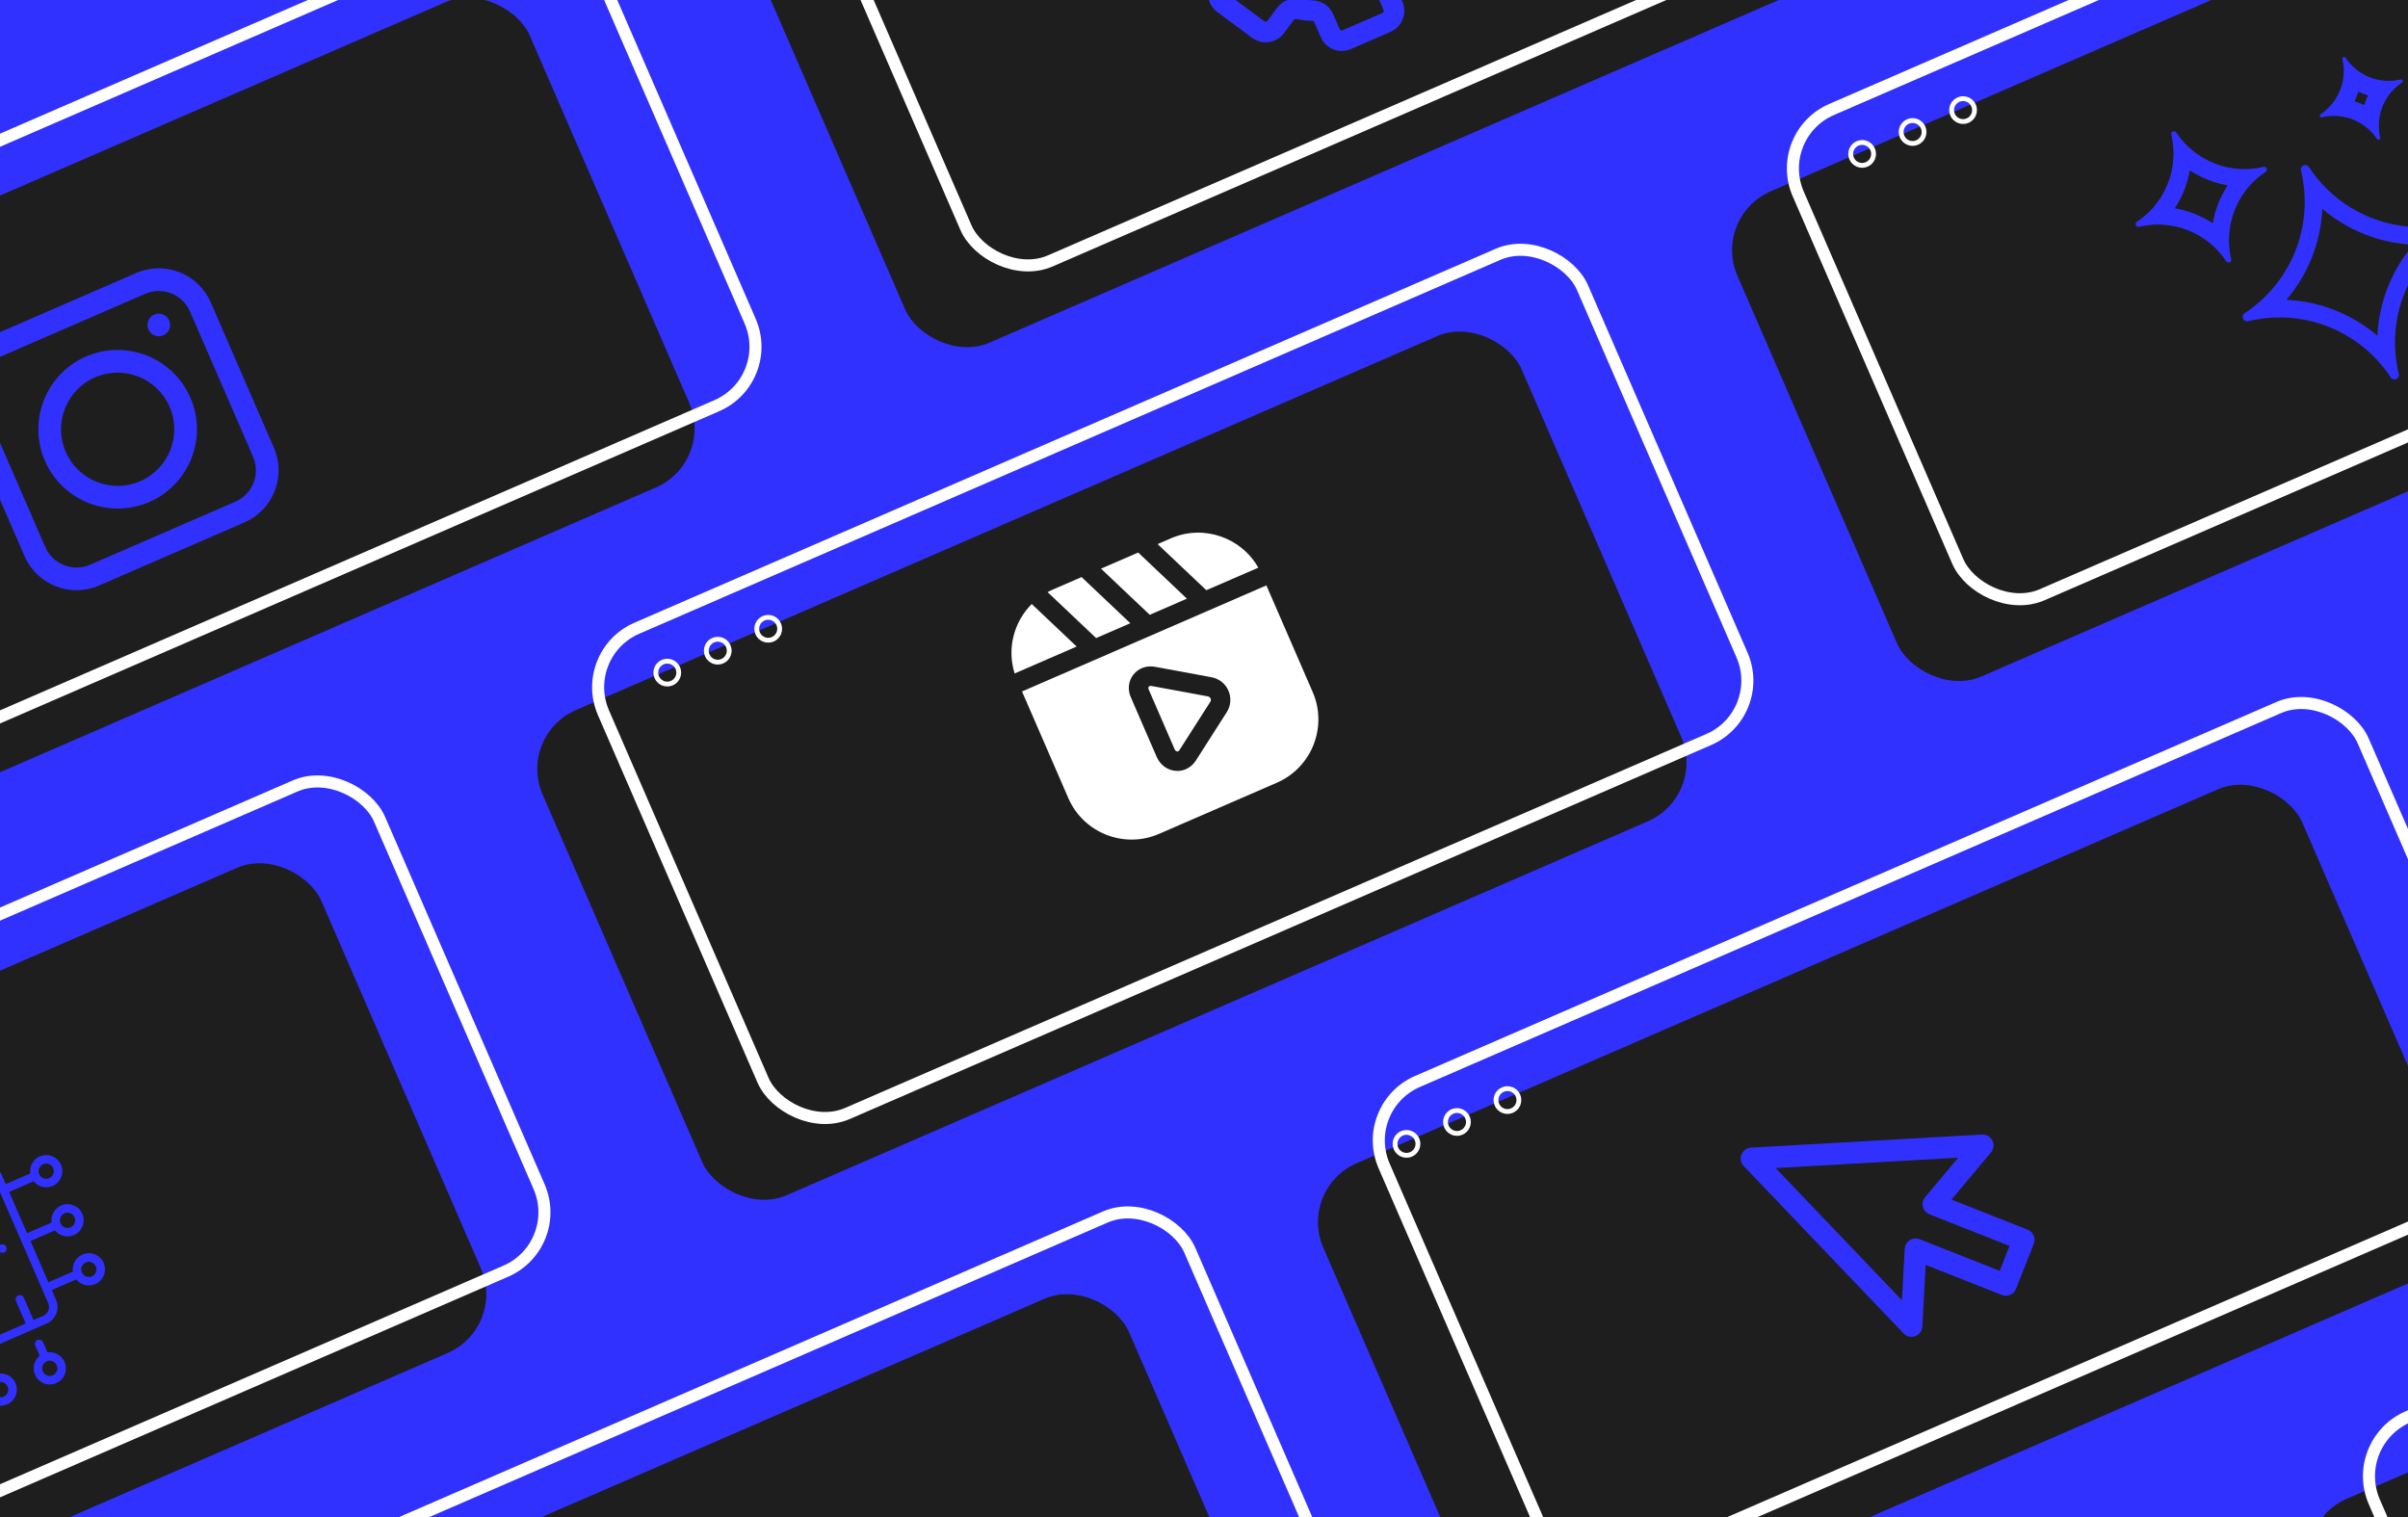 <?xml version="1.0" encoding="UTF-8"?>
<svg id="Layer_1" data-name="Layer 1" xmlns="http://www.w3.org/2000/svg" xmlns:xlink="http://www.w3.org/1999/xlink" viewBox="0 0 1000 630">
  <rect x="0" y="0" width="1000" height="630" fill="#808080" stroke="none"/>
  <defs>
    <style>
      .cls-1 {
        clip-path: url(#clippath);
      }

      .cls-2, .cls-3, .cls-4 {
        fill: none;
      }

      .cls-2, .cls-5, .cls-6, .cls-7, .cls-8 {
        stroke-width: 0px;
      }

      .cls-3 {
        stroke-width: 5px;
      }

      .cls-3, .cls-4 {
        stroke: #fff;
        stroke-miterlimit: 10;
      }

      .cls-4 {
        stroke-width: 2px;
      }

      .cls-5 {
        fill-rule: evenodd;
      }

      .cls-5, .cls-6 {
        fill: #3131ff;
      }

      .cls-7 {
        fill: #1e1e1e;
      }

      .cls-8 {
        fill: #fff;
      }
    </style>
    <clipPath id="clippath">
      <rect class="cls-2" width="1000" height="630"/>
    </clipPath>
  </defs>
  <g class="cls-1">
    <polygon class="cls-6" points="1098.92 697.68 -8.97 697.68 -8.97 -26.76 1103.37 -26.76 1098.92 697.68"/>
    <rect class="cls-7" x="-258.33" y="428.96" width="443.25" height="219.68" rx="26.66" ry="26.66" transform="translate(-217.59 29.95) rotate(-23.47)"/>
    <rect class="cls-3" x="-234.19" y="394.98" width="443.25" height="219.68" rx="26.66" ry="26.66" transform="translate(-202.06 36.75) rotate(-23.47)"/>
    <rect class="cls-7" x="240.11" y="208.17" width="443.25" height="219.68" rx="26.66" ry="26.66" transform="translate(-88.44 210.17) rotate(-23.47)"/>
    <rect class="cls-3" x="265.39" y="174.21" width="443.25" height="219.68" rx="26.66" ry="26.66" transform="translate(-72.83 217.43) rotate(-23.47)"/>
    <circle class="cls-4" cx="277.11" cy="279.33" r="4.76"/>
    <circle class="cls-4" cx="298.07" cy="270.23" r="4.76"/>
    <circle class="cls-4" cx="319.02" cy="261.13" r="4.76"/>
    <rect class="cls-7" x="736.32" y="-7.24" width="443.25" height="219.68" rx="26.66" ry="26.66" transform="translate(38.37 389.95) rotate(-23.47)"/>
    <rect class="cls-3" x="761.59" y="-41.2" width="443.25" height="219.68" rx="26.66" ry="26.66" transform="translate(53.98 397.2) rotate(-23.47)"/>
    <circle class="cls-4" cx="773.31" cy="63.92" r="4.76"/>
    <circle class="cls-4" cx="794.27" cy="54.82" r="4.76"/>
    <circle class="cls-4" cx="815.23" cy="45.72" r="4.76"/>
    <rect class="cls-7" x="77.03" y="607.95" width="443.25" height="219.68" rx="26.66" ry="26.66" transform="translate(-261.13 178.29) rotate(-23.47)"/>
    <rect class="cls-3" x="102.3" y="573.99" width="443.25" height="219.68" rx="26.66" ry="26.66" transform="translate(-245.52 185.55) rotate(-23.47)"/>
    <rect class="cls-7" x="564.32" y="396.41" width="443.25" height="219.68" rx="26.66" ry="26.66" transform="translate(-136.59 354.84) rotate(-23.47)"/>
    <rect class="cls-3" x="589.59" y="362.45" width="443.25" height="219.68" rx="26.66" ry="26.66" transform="translate(-120.98 362.1) rotate(-23.47)"/>
    <circle class="cls-4" cx="584.09" cy="475.04" r="4.76"/>
    <circle class="cls-4" cx="605.05" cy="465.95" r="4.76"/>
    <circle class="cls-4" cx="626.01" cy="456.85" r="4.76"/>
    <path class="cls-7" d="M1419.48,668.76l-357.33,155.12c-13.6,5.91-29.42-.34-35.32-13.94l-66.09-152.25c-5.91-13.6.34-29.42,13.94-35.32l361.35-155.39c13.6-5.91,29.42.34,35.32,13.94l62.07,152.52c5.91,13.6-.34,29.42-13.94,35.32Z"/>
    <path class="cls-3" d="M1444.76,634.8l-357.33,155.12c-13.6,5.91-29.42-.34-35.32-13.94l-66.09-152.25c-5.91-13.6.34-29.42,13.94-35.32l361.35-155.39c13.6-5.91,29.42.34,35.32,13.94l62.07,152.52c5.91,13.6-.34,29.42-13.94,35.32Z"/>
    <rect class="cls-7" x="-171.8" y="69.49" width="443.25" height="219.68" rx="26.66" ry="26.66" transform="translate(-67.29 34.67) rotate(-23.47)"/>
    <rect class="cls-3" x="-146.52" y="35.54" width="443.25" height="219.68" rx="26.66" ry="26.66" transform="translate(-51.68 41.93) rotate(-23.47)"/>
    <rect class="cls-7" x="324.41" y="-145.91" width="443.25" height="219.68" rx="26.66" ry="26.66" transform="translate(59.53 214.45) rotate(-23.47)"/>
    <rect class="cls-3" x="349.68" y="-179.87" width="443.25" height="219.68" rx="26.66" ry="26.66" transform="translate(75.14 221.71) rotate(-23.47)"/>
    <g>
      <path class="cls-6" d="M56.58,113.37L-3.83,139.6c-11.91,5.17-17.38,19.03-12.21,30.94l26.23,60.41c5.17,11.91,19.03,17.38,30.94,12.21l60.41-26.23c11.91-5.17,17.38-19.03,12.21-30.94l-26.23-60.41c-5.17-11.91-19.03-17.38-30.94-12.21ZM105.12,189.74c3.09,7.12-.21,15.47-7.33,18.57l-60.41,26.23c-7.12,3.09-15.47-.21-18.57-7.33l-26.23-60.41c-3.09-7.12.21-15.47,7.33-18.57l60.41-26.23c7.12-3.09,15.47.21,18.57,7.33l26.23,60.41Z"/>
      <path class="cls-6" d="M35.74,148.06c-16.66,7.23-24.32,26.66-17.09,43.32,7.23,16.66,26.66,24.32,43.32,17.09,16.66-7.23,24.32-26.66,17.09-43.32-7.23-16.66-26.66-24.32-43.32-17.09ZM58.22,199.84c-11.91,5.17-25.77-.3-30.94-12.21-5.17-11.91.3-25.77,12.21-30.94,11.91-5.17,25.77.3,30.94,12.21s-.3,25.77-12.21,30.94Z"/>
      <circle class="cls-6" cx="65.95" cy="134.95" r="4.7"/>
    </g>
    <path class="cls-5" d="M964.52,48.66c2.08-.47,4.19-.62,6.25-.47.92.07,1.82.19,2.72.37,2.49.5,4.88,1.44,7.04,2.78.78.48,1.52,1.01,2.24,1.59,1.61,1.3,3.04,2.84,4.24,4.61.05.07.1.15.15.22.44.67,1.48.22,1.3-.56-.02-.09-.04-.17-.06-.26-.47-2.08-.62-4.19-.47-6.25.07-.92.19-1.82.37-2.72.5-2.49,1.44-4.88,2.78-7.04.48-.78,1.01-1.52,1.59-2.24,1.3-1.61,2.84-3.04,4.61-4.24.07-.05.15-.1.22-.15.67-.44.22-1.48-.56-1.3-.09.02-.17.04-.26.06-2.08.47-4.19.62-6.25.47-.92-.07-1.82-.19-2.72-.37-2.49-.5-4.88-1.44-7.04-2.78-.78-.48-1.52-1.01-2.24-1.59-1.61-1.3-3.04-2.84-4.24-4.61-.05-.07-.1-.15-.15-.22-.44-.67-1.48-.22-1.3.56.02.09.04.17.06.26.47,2.08.62,4.19.47,6.25-.07.92-.19,1.82-.37,2.72-.5,2.49-1.44,4.88-2.78,7.04-.48.78-1.01,1.52-1.59,2.24-1.3,1.61-2.84,3.04-4.61,4.24-.07.05-.15.1-.22.15-.67.44-.22,1.48.56,1.3.09-.02.17-.04.26-.06ZM981.81,43.66c-1.3-.63-2.64-1.16-4.02-1.59.63-1.3,1.16-2.64,1.59-4.02,1.3.63,2.65,1.16,4.02,1.59-.63,1.3-1.16,2.64-1.59,4.02ZM894.27,93.31c-1.86.1-3.72.36-5.58.78-.14.03-.27.06-.41.09-1.23.29-1.95-1.35-.89-2.05.12-.08.23-.16.35-.23,1.57-1.07,3.03-2.26,4.38-3.54.8-.77,1.57-1.57,2.28-2.41,4.98-5.8,7.86-13.12,8.19-20.75.05-1.1.04-2.21-.02-3.32-.1-1.86-.36-3.72-.78-5.58-.03-.14-.06-.27-.09-.41-.29-1.23,1.35-1.95,2.05-.89.08.12.16.23.23.35,1.07,1.57,2.26,3.03,3.54,4.38.77.8,1.57,1.57,2.41,2.28,5.8,4.98,13.12,7.86,20.75,8.19,1.1.05,2.21.04,3.32-.02,1.86-.1,3.72-.36,5.58-.78.14-.03.27-.06.41-.09,1.23-.29,1.95,1.35.89,2.05-.12.08-.23.16-.35.23-1.57,1.07-3.03,2.26-4.38,3.54-.8.77-1.57,1.57-2.28,2.41-4.98,5.8-7.86,13.12-8.19,20.75-.05,1.1-.04,2.21.02,3.32.1,1.86.36,3.72.78,5.58.03.14.06.27.09.41.29,1.23-1.35,1.95-2.05.89-.08-.12-.16-.23-.23-.35-1.07-1.57-2.26-3.03-3.54-4.38-.77-.8-1.57-1.57-2.41-2.28-5.8-4.98-13.12-7.86-20.75-8.19-1.1-.05-2.21-.04-3.32.02ZM903.17,86.5c5.61.97,10.98,3.08,15.74,6.21.97-5.61,3.08-10.98,6.21-15.74-5.61-.97-10.98-3.08-15.74-6.21-.97,5.61-3.08,10.98-6.21,15.74ZM938.67,132.41c-1.25.18-2.5.41-3.75.68-.19.04-.39.09-.58.13h-.06s-.08.03-.08.03c-.12.03-.26.06-.53.12l-.09.02c-1.98.45-3.12-2.17-1.44-3.31l.08-.05c.23-.15.35-.23.45-.3l.07-.05.05-.03c.17-.11.33-.22.49-.34,1.05-.73,2.07-1.48,3.06-2.27.84-.67,1.67-1.37,2.46-2.08,12.9-11.58,19.62-28.6,18.1-45.87-.09-1.07-.22-2.14-.38-3.2-.18-1.25-.41-2.5-.68-3.75-.04-.19-.09-.39-.13-.58v-.06s-.03-.08-.03-.08c-.03-.12-.06-.25-.12-.52h0s-.02-.1-.02-.1c-.45-1.98,2.17-3.12,3.31-1.44l.05.08c.15.23.23.35.3.45l.05.07.03.05c.11.17.22.33.34.49.73,1.05,1.48,2.07,2.27,3.06.67.84,1.37,1.67,2.08,2.46,11.58,12.9,28.6,19.62,45.87,18.1,1.07-.09,2.14-.22,3.2-.38,1.25-.18,2.5-.41,3.75-.68.19-.04.39-.09.58-.13h.06s.08-.03.08-.03l.13-.03.4-.09.09-.02c1.98-.45,3.12,2.17,1.44,3.31l-.08.05-.26.17-.19.12-.07.05-.05.03c-.17.11-.33.22-.49.34-1.05.73-2.07,1.48-3.06,2.27-.84.67-1.67,1.37-2.46,2.08-12.9,11.58-19.62,28.6-18.1,45.87.09,1.07.22,2.14.38,3.2.18,1.25.41,2.5.68,3.75.04.19.09.39.13.58v.06s.03.08.03.08c.03.12.06.25.12.52l.02.1c.45,1.98-2.17,3.12-3.31,1.44l-.05-.08c-.15-.23-.23-.35-.3-.45l-.05-.07-.03-.05c-.11-.17-.22-.33-.34-.49-.73-1.05-1.48-2.07-2.27-3.06-.67-.84-1.37-1.67-2.08-2.46-11.58-12.9-28.6-19.62-45.87-18.1-1.07.09-2.14.22-3.2.38ZM949.49,124.52c13.9.62,27.23,5.88,37.82,14.92.62-13.9,5.88-27.23,14.92-37.82-13.9-.62-27.23-5.88-37.82-14.92-.62,13.9-5.88,27.23-14.92,37.82Z"/>
    <g>
      <path class="cls-6" d="M12.64,515.38l10.18-4.42c1.84,2.29,5.06,3.18,7.89,1.95,3.39-1.47,4.94-5.42,3.47-8.8s-5.42-4.94-8.8-3.47c-2.83,1.23-4.38,4.18-3.96,7.09l-10.18,4.42-7.45-17.16,10.18-4.42c1.84,2.29,5.06,3.18,7.89,1.95,3.39-1.47,4.94-5.42,3.47-8.8s-5.42-4.94-8.8-3.47c-2.83,1.23-4.38,4.18-3.96,7.09l-10.18,4.42-1.76-4.05c-1.65-3.8-6.08-5.55-9.88-3.9l-4.05,1.76-4.42-10.18c2.29-1.84,3.18-5.06,1.95-7.88-1.47-3.39-5.42-4.94-8.8-3.47s-4.94,5.42-3.47,8.8c1.23,2.83,4.18,4.38,7.09,3.96l4.42,10.18-17.16,7.45-4.42-10.18c2.29-1.84,3.18-5.06,1.95-7.89-1.47-3.39-5.42-4.94-8.8-3.47-3.39,1.47-4.94,5.42-3.47,8.8,1.23,2.83,4.18,4.38,7.09,3.96l4.42,10.18-17.16,7.45-4.42-10.18c2.29-1.84,3.18-5.06,1.95-7.89-1.47-3.39-5.42-4.94-8.8-3.47-3.39,1.47-4.94,5.42-3.47,8.8,1.23,2.83,4.18,4.38,7.09,3.96l4.42,10.18-4.05,1.76c-3.8,1.65-5.55,6.08-3.9,9.88l1.76,4.05-10.18,4.42c-1.84-2.29-5.06-3.18-7.88-1.95-3.39,1.47-4.94,5.42-3.47,8.8s5.42,4.94,8.8,3.47c2.83-1.23,4.38-4.18,3.96-7.09l10.18-4.42,4.86,11.19c.39.89,1.43,1.3,2.32.91s1.3-1.43.91-2.32l-8.02-18.47c-.87-2.01.05-4.36,2.07-5.24l4.05-1.76,3.02,6.95c.85,1.96,2.41,3.46,4.39,4.25l18.57,7.33c.45.18.93.16,1.35-.02s.76-.52.94-.97c.36-.91-.09-1.93-.99-2.29l-18.57-7.33c-1.11-.44-1.98-1.28-2.45-2.37l-3.02-6.95,37.55-16.3,2.71,6.24c.35.8-.02,1.74-.83,2.09l-6.26,2.72c-2.59,1.12-3.78,4.14-2.66,6.73l7.52,17.32c.39.89,1.43,1.3,2.32.91s1.3-1.43.91-2.32l-7.52-17.32c-.35-.8.02-1.74.83-2.09l6.26-2.72c2.59-1.12,3.78-4.14,2.66-6.73l-2.71-6.24,4.05-1.76c2.01-.87,4.36.05,5.24,2.07l22.62,52.11c.87,2.01-.05,4.36-2.07,5.24l-4.05,1.76-4.04-9.32c-.39-.89-1.43-1.3-2.32-.91s-1.3,1.43-.91,2.32l4.04,9.32-44.83,19.46c-2.01.87-4.36-.05-5.24-2.07l-10.61-24.44,7.27-3.16c.96-.42,2.02-.43,3-.05l16.43,6.48c.97.38,1.74,1.12,2.16,2.08l2.62,6.03c.39.89,1.43,1.3,2.32.91s1.3-1.43.91-2.32l-2.62-6.03c-.79-1.82-2.25-3.23-4.1-3.96l-16.43-6.48c-1.85-.73-3.87-.7-5.7.1l-20.68,8.98c-1.84-2.29-5.06-3.18-7.89-1.95-3.39,1.47-4.94,5.42-3.47,8.8s5.42,4.94,8.8,3.47c2.83-1.23,4.38-4.18,3.96-7.09l10.18-4.42,7.45,17.16-10.18,4.42c-1.84-2.29-5.06-3.18-7.89-1.95-3.39,1.47-4.94,5.42-3.47,8.8s5.42,4.94,8.8,3.47c2.83-1.23,4.38-4.18,3.96-7.09l10.18-4.42,1.76,4.05c1.65,3.8,6.08,5.55,9.88,3.9l4.05-1.76,4.42,10.18c-2.29,1.84-3.18,5.06-1.95,7.88,1.47,3.39,5.42,4.94,8.8,3.47s4.94-5.42,3.47-8.8c-1.23-2.83-4.18-4.38-7.09-3.96l-4.42-10.18,17.16-7.45,4.42,10.18c-2.29,1.84-3.18,5.06-1.95,7.89,1.47,3.39,5.42,4.94,8.8,3.47s4.94-5.42,3.47-8.8c-1.23-2.83-4.18-4.38-7.09-3.96l-4.42-10.18,24.44-10.61c3.8-1.65,5.55-6.08,3.9-9.88l-1.76-4.05,10.18-4.42c1.84,2.29,5.06,3.18,7.88,1.95,3.39-1.47,4.94-5.42,3.47-8.8-1.47-3.39-5.42-4.94-8.8-3.47-2.83,1.23-4.38,4.18-3.96,7.09l-10.18,4.42-7.45-17.16h0ZM26.78,503.87c1.6-.7,3.47.04,4.17,1.64s-.04,3.47-1.64,4.17-3.47-.04-4.17-1.64.04-3.47,1.64-4.17ZM17.92,483.48c1.6-.7,3.47.04,4.17,1.64s-.04,3.47-1.64,4.17-3.47-.04-4.17-1.64.04-3.47,1.64-4.17ZM-24.8,471.44c-.7-1.6.04-3.47,1.64-4.17s3.47.04,4.17,1.64-.04,3.47-1.64,4.17-3.47-.04-4.17-1.64ZM-45.2,480.29c-.7-1.6.04-3.47,1.64-4.17s3.47.04,4.17,1.64-.04,3.47-1.64,4.17-3.47-.04-4.17-1.64ZM-65.59,489.14c-.7-1.6.04-3.47,1.64-4.17s3.47.04,4.17,1.64-.04,3.47-1.64,4.17c-1.6.7-3.47-.04-4.17-1.64ZM-77.63,531.87c-1.6.7-3.47-.04-4.17-1.64s.04-3.47,1.64-4.17,3.47.04,4.17,1.64-.04,3.47-1.64,4.17ZM-68.78,552.26c-1.6.7-3.47-.04-4.17-1.64s.04-3.47,1.64-4.17,3.47.04,4.17,1.64-.04,3.47-1.64,4.17ZM-59.93,572.65c-1.6.7-3.47-.04-4.17-1.64s.04-3.47,1.64-4.17,3.47.04,4.17,1.64-.04,3.47-1.64,4.17ZM-17.2,584.69c.7,1.6-.04,3.47-1.64,4.17s-3.47-.04-4.17-1.64.04-3.47,1.64-4.17c1.6-.7,3.47.04,4.17,1.64ZM3.19,575.84c.7,1.6-.04,3.47-1.64,4.17s-3.47-.04-4.17-1.64.04-3.47,1.64-4.17,3.47.04,4.17,1.64ZM35.63,524.26c1.6-.7,3.47.04,4.17,1.64s-.04,3.47-1.64,4.17-3.47-.04-4.17-1.64.04-3.47,1.64-4.17Z"/>
      <path class="cls-6" d="M19.72,561.63l-1.83-4.22c-.39-.89-1.43-1.3-2.32-.91s-1.3,1.43-.91,2.32l1.83,4.22c-2.29,1.84-3.18,5.06-1.95,7.89,1.47,3.39,5.42,4.94,8.8,3.47,3.39-1.47,4.94-5.42,3.47-8.8-1.23-2.83-4.18-4.38-7.09-3.96h0ZM21.94,571.16c-1.6.7-3.47-.04-4.17-1.64s.04-3.47,1.64-4.17c1.6-.7,3.47.04,4.17,1.64s-.04,3.47-1.64,4.17Z"/>
      <circle class="cls-6" cx=".96" cy="518.53" r="1.76"/>
    </g>
    <path class="cls-6" d="M795.59,554.78l-.23.1c-1.69.62-3.58.19-4.83-1.12l-66.41-69.52c-1.72-1.8-1.66-4.65.14-6.38.78-.74,1.79-1.19,2.87-1.25l95.99-5.44c2.49-.14,4.62,1.76,4.76,4.25.06,1.15-.31,2.27-1.05,3.15l-16.43,19.61,31.65,12.49c2.32.91,3.45,3.53,2.54,5.85l-7.39,18.74c-.91,2.32-3.53,3.45-5.85,2.54l-31.66-12.49-1.38,25.56c-.09,1.71-1.14,3.22-2.71,3.9ZM793.72,514.7c1.1-.48,2.34-.5,3.45-.06l33.28,13.13,4.08-10.35-33.28-13.14c-2.32-.92-3.45-3.54-2.53-5.85.18-.45.42-.86.73-1.23l13.76-16.42-75.83,4.3,52.46,54.92,1.16-21.39c.08-1.45.85-2.77,2.07-3.55.2-.14.42-.26.64-.36Z"/>
    <path class="cls-6" d="M577.48,13.22l-16.5,7.16c-4.8,2.08-10.38-.12-12.47-4.92l-2.7-6.22c-.15-.34-.49-.55-.91-.56-2.2-.08-4.42-.34-6.6-.76-.41-.09-.8.05-1.01.35l-4.04,5.46c-1.5,2.03-3.71,3.36-6.22,3.74s-5-.25-7.03-1.75l-14.46-10.72c-2.03-1.5-3.36-3.71-3.74-6.22-.37-2.5.25-5,1.76-7.04l4.04-5.44c.21-.29.26-.65.13-.92-.56-1.04-1.07-2.11-1.53-3.18s-.89-2.17-1.26-3.26c-.09-.29-.4-.49-.76-.54l-6.73-.77c-2.51-.29-4.76-1.54-6.34-3.52-1.57-1.98-2.28-4.46-1.99-6.97l2.04-17.88c.29-2.51,1.54-4.76,3.52-6.34,1.98-1.57,4.46-2.29,6.97-1.99l6.73.78c.35.03.72-.16.94-.5,1.18-1.88,2.51-3.68,3.95-5.34.29-.34.36-.73.22-1.07l-2.7-6.22c-2.08-4.8.12-10.38,4.92-12.47l16.51-7.17c4.8-2.08,10.38.12,12.47,4.92l2.7,6.22c.15.34.49.55.91.56,2.2.08,4.42.34,6.6.76.41.09.8-.05,1.01-.35l4.04-5.46c1.5-2.03,3.7-3.36,6.22-3.74,2.5-.37,5,.25,7.03,1.75l14.46,10.72c2.03,1.5,3.36,3.71,3.74,6.22s-.25,5-1.76,7.04l-4.04,5.44c-.21.29-.26.65-.13.92.55,1.05,1.06,2.11,1.52,3.18s.89,2.17,1.26,3.26c.09.29.4.49.76.54l6.73.77c2.51.29,4.76,1.54,6.34,3.52,1.57,1.98,2.28,4.46,1.99,6.97l-2.04,17.88c-.29,2.51-1.54,4.76-3.52,6.34-1.98,1.57-4.46,2.29-6.97,1.99l-6.73-.78c-.36-.04-.72.16-.94.5-1.18,1.88-2.51,3.68-3.95,5.34-.29.34-.36.73-.22,1.07l2.7,6.22c2.08,4.8-.12,10.38-4.92,12.47ZM534.24.16c1.73-.75,3.69-.98,5.66-.6,1.76.34,3.55.55,5.33.61,3.72.15,6.94,2.33,8.4,5.69l2.7,6.22c.2.47.76.69,1.25.48l16.51-7.17c.47-.2.69-.76.48-1.25l-2.7-6.22c-1.46-3.36-.85-7.2,1.58-10.03,1.17-1.34,2.24-2.8,3.19-4.31,1.98-3.15,5.48-4.86,9.13-4.44l6.75.77c.52.05.99-.32,1.04-.84l2.04-17.88c.03-.32-.08-.55-.19-.69s-.31-.32-.63-.35l-6.73-.78c-3.6-.42-6.69-2.86-7.85-6.24-.32-.87-.66-1.76-1.03-2.62s-.79-1.72-1.23-2.55c-1.68-3.16-1.37-7.07.8-10l4.04-5.44c.2-.26.21-.52.17-.71-.03-.17-.11-.43-.37-.61l-14.46-10.72c-.43-.31-1.01-.23-1.32.2l-4.04,5.46c-2.19,2.95-5.82,4.34-9.48,3.65-1.76-.34-3.55-.55-5.33-.61-3.71-.17-6.94-2.35-8.4-5.71l-2.7-6.22c-.21-.48-.77-.7-1.25-.49l-16.5,7.16c-.48.21-.7.77-.49,1.25l2.7,6.22c1.46,3.36.85,7.2-1.58,10.03-1.17,1.34-2.24,2.8-3.19,4.31-1.99,3.16-5.48,4.86-9.13,4.44l-6.75-.77c-.52-.05-.99.32-1.04.84l-2.04,17.88c-.03.32.08.55.19.69s.31.32.63.35l6.73.78c3.6.42,6.69,2.86,7.85,6.24.32.87.66,1.76,1.03,2.62s.79,1.72,1.23,2.55c1.68,3.16,1.37,7.07-.8,10l-4.04,5.44c-.2.26-.21.52-.17.71.03.17.11.43.37.61l14.46,10.72c.43.31,1.01.23,1.32-.2l4.04-5.46c1.01-1.35,2.33-2.37,3.82-3.02Z"/>
    <g>
      <polygon class="cls-8" points="472.67 229.46 457.22 236.16 477.47 255.32 492.9 248.62 472.67 229.46"/>
      <path class="cls-8" d="M500.98,245.11l21.57-9.36c-7.11-12.59-22.77-18.06-36.32-12.18l-5.49,2.39,20.24,19.16Z"/>
      <path class="cls-8" d="M455.19,264.99l14.21-6.17-20.24-19.16-11.89,5.16c-.77.33-1.49.7-2.22,1.09l20.15,19.07Z"/>
      <path class="cls-8" d="M424.43,287.17l19.23,44.29c6.28,14.47,23.18,21.13,37.64,14.85l48.97-21.26c14.48-6.29,21.15-23.18,14.87-37.65l-19.23-44.29-101.48,44.05ZM509.45,295.76l-12.83,20.08c-1.06,1.65-2.5,2.88-4.16,3.6-1.31.57-2.76.82-4.24.69-3.42-.26-6.43-2.49-7.86-5.78l-10.74-24.75c-1.42-3.28-1.02-6.82,1.09-9.48,2.13-2.66,5.49-3.85,9.01-3.2l23.43,4.34c3.12.57,5.73,2.66,6.99,5.57,1.28,2.92,1.02,6.24-.69,8.92Z"/>
      <path class="cls-8" d="M501.69,289.23l-23.43-4.34c-.35-.07-.67-.05-.9.05-.12.05-.22.13-.3.22-.23.29-.23.73-.01,1.23l10.74,24.75c.24.56.65.91,1.07.95.35.02.66-.17.94-.58l12.83-20.08c.35-.55.21-1.08.1-1.34s-.39-.73-1.03-.85Z"/>
      <path class="cls-8" d="M447.11,268.5l-18.65-17.66c-7.4,7.39-10.37,18.5-7.1,28.84l25.75-11.18Z"/>
    </g>
    <rect class="cls-2" width="1000" height="630"/>
  </g>
</svg>